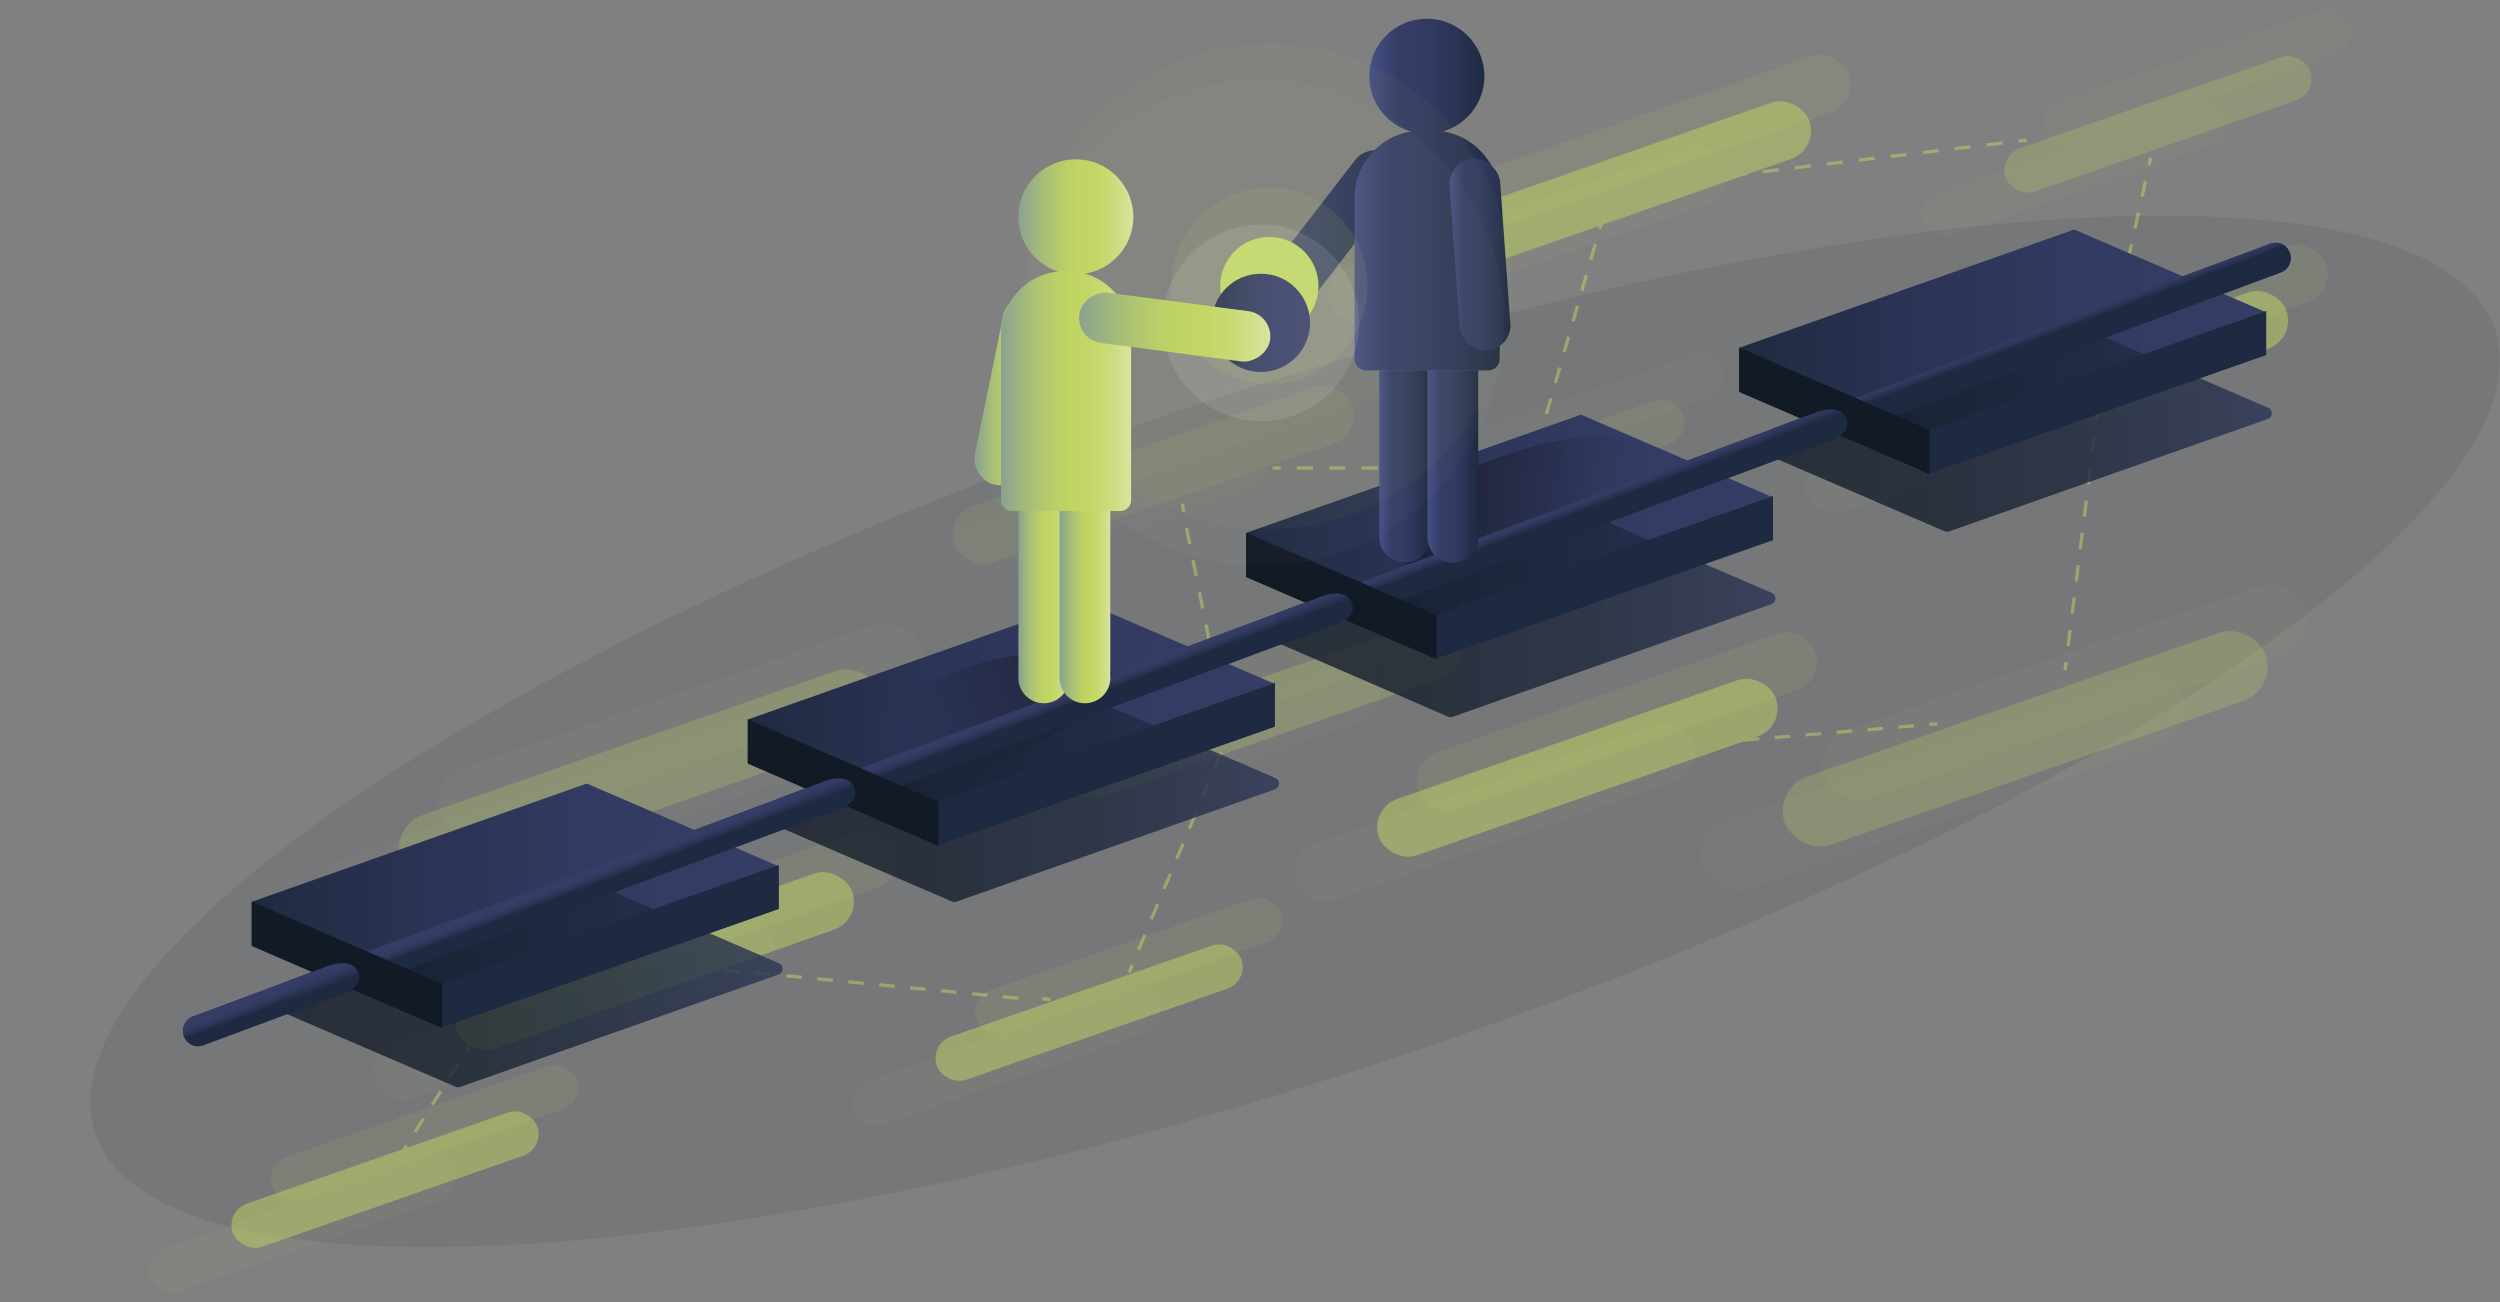 <svg xmlns="http://www.w3.org/2000/svg" xmlns:xlink="http://www.w3.org/1999/xlink" viewBox="0 0 770.81 401.44"><rect x="0" y="0" width="770.81" height="401.44" fill="#808080" stroke="none"/><defs><style>.cls-1,.cls-9{fill:#1e2a41;}.cls-1,.cls-2,.cls-38,.cls-41{opacity:0.1;}.cls-3,.cls-38,.cls-39,.cls-4,.cls-5{fill:#c0d562;}.cls-3,.cls-7{opacity:0.5;}.cls-5{opacity:0.2;}.cls-6{opacity:0.05;}.cls-8{fill:url(#Dégradé_sans_nom_103);}.cls-10{fill:#121a26;}.cls-11{fill:url(#Dégradé_sans_nom_103-2);}.cls-12{fill:url(#Dégradé_sans_nom_103-3);}.cls-13{fill:url(#Dégradé_sans_nom_103-4);}.cls-14{fill:url(#Dégradé_sans_nom_103-5);}.cls-15{fill:url(#Dégradé_sans_nom_103-6);}.cls-16{fill:url(#Dégradé_sans_nom_103-7);}.cls-17{fill:url(#Dégradé_sans_nom_103-8);}.cls-18{fill:url(#Dégradé_sans_nom_103-9);}.cls-19,.cls-20{opacity:0.7;}.cls-19{fill:url(#Dégradé_sans_nom_152);}.cls-21{fill:url(#Dégradé_sans_nom_152-2);}.cls-22{opacity:0.8;}.cls-23{fill:url(#Dégradé_sans_nom_389);}.cls-24{fill:url(#Dégradé_sans_nom_389-2);}.cls-25{fill:url(#Dégradé_sans_nom_389-3);}.cls-26{fill:url(#Dégradé_sans_nom_389-4);}.cls-27{fill:url(#Dégradé_sans_nom_278);}.cls-28{fill:url(#Dégradé_sans_nom_299);}.cls-29{fill:url(#Dégradé_sans_nom_299-2);}.cls-30{fill:url(#Dégradé_sans_nom_299-3);}.cls-31{fill:url(#Dégradé_sans_nom_299-4);}.cls-32{fill:url(#Dégradé_sans_nom_121);}.cls-33{fill:url(#Dégradé_sans_nom_121-2);}.cls-34{fill:url(#Dégradé_sans_nom_121-3);}.cls-35{fill:url(#Dégradé_sans_nom_121-4);}.cls-36{fill:url(#Dégradé_sans_nom_121-5);}.cls-37{fill:url(#Dégradé_sans_nom_121-6);}.cls-39{opacity:0.04;}.cls-40{fill:url(#Dégradé_sans_nom_103-14);}.cls-41,.cls-42{fill:#fff;}.cls-42{opacity:0.02;}.cls-43{fill:url(#Dégradé_sans_nom_268);}.cls-44{fill:url(#Dégradé_sans_nom_268-2);}.cls-45{fill:url(#Dégradé_sans_nom_268-3);}.cls-46{fill:url(#Dégradé_sans_nom_268-4);}.cls-47{fill:url(#Dégradé_sans_nom_268-5);}.cls-48{fill:url(#Dégradé_sans_nom_268-6);}</style><linearGradient id="Dégradé_sans_nom_103" x1="379.8" y1="194.64" x2="381.05" y2="197.95" gradientUnits="userSpaceOnUse"><stop offset="0" stop-color="#1e2a41"/><stop offset="0.34" stop-color="#2b3455"/><stop offset="0.68" stop-color="#323b62"/><stop offset="1" stop-color="#353d66"/></linearGradient><linearGradient id="Dégradé_sans_nom_103-2" x1="230.49" y1="216.28" x2="392.64" y2="216.28" xlink:href="#Dégradé_sans_nom_103"/><linearGradient id="Dégradé_sans_nom_103-3" x1="77.54" y1="272.5" x2="239.69" y2="272.5" xlink:href="#Dégradé_sans_nom_103"/><linearGradient id="Dégradé_sans_nom_103-4" x1="384.1" y1="158.76" x2="546.25" y2="158.76" xlink:href="#Dégradé_sans_nom_103"/><linearGradient id="Dégradé_sans_nom_103-5" x1="536.16" y1="101.68" x2="698.31" y2="101.68" xlink:href="#Dégradé_sans_nom_103"/><linearGradient id="Dégradé_sans_nom_103-6" x1="98.04" y1="299.88" x2="101.2" y2="308.22" xlink:href="#Dégradé_sans_nom_103"/><linearGradient id="Dégradé_sans_nom_103-7" x1="250.74" y1="242.1" x2="253.79" y2="250.16" xlink:href="#Dégradé_sans_nom_103"/><linearGradient id="Dégradé_sans_nom_103-8" x1="403.76" y1="184.2" x2="406.8" y2="192.26" xlink:href="#Dégradé_sans_nom_103"/><linearGradient id="Dégradé_sans_nom_103-9" x1="555.93" y1="126.62" x2="558.98" y2="134.68" xlink:href="#Dégradé_sans_nom_103"/><linearGradient id="Dégradé_sans_nom_152" x1="-1146.23" y1="-8410.91" x2="-1061.65" y2="-8410.91" gradientTransform="matrix(0.96, 0.16, -0.28, 0.56, -807.38, 5005.35)" gradientUnits="userSpaceOnUse"><stop offset="0" stop-color="#181a2b"/><stop offset="0.31" stop-color="#1b1d30" stop-opacity="0.91"/><stop offset="0.61" stop-color="#222640" stop-opacity="0.65"/><stop offset="0.9" stop-color="#2f365a" stop-opacity="0.2"/><stop offset="1" stop-color="#353d66" stop-opacity="0"/></linearGradient><linearGradient id="Dégradé_sans_nom_152-2" x1="1469.9" y1="329.44" x2="1380.35" y2="349.46" gradientTransform="translate(-1136.84 -2.72) rotate(-4.73)" xlink:href="#Dégradé_sans_nom_152"/><linearGradient id="Dégradé_sans_nom_389" x1="85.62" y1="304.46" x2="241.29" y2="304.46" gradientUnits="userSpaceOnUse"><stop offset="0" stop-color="#141d2a"/><stop offset="0.3" stop-color="#161f2e"/><stop offset="0.62" stop-color="#1d263c"/><stop offset="0.95" stop-color="#293251"/><stop offset="1" stop-color="#2b3455"/></linearGradient><linearGradient id="Dégradé_sans_nom_389-2" x1="238.65" y1="247.37" x2="394.32" y2="247.37" xlink:href="#Dégradé_sans_nom_389"/><linearGradient id="Dégradé_sans_nom_389-3" x1="391.68" y1="190.28" x2="547.35" y2="190.28" xlink:href="#Dégradé_sans_nom_389"/><linearGradient id="Dégradé_sans_nom_389-4" x1="544.71" y1="133.19" x2="700.38" y2="133.19" xlink:href="#Dégradé_sans_nom_389"/><linearGradient id="Dégradé_sans_nom_278" x1="379.8" y1="194.64" x2="381.05" y2="197.95" gradientUnits="userSpaceOnUse"><stop offset="0" stop-color="#353d66"/><stop offset="0.32" stop-color="#323b62"/><stop offset="0.66" stop-color="#2b3455"/><stop offset="1" stop-color="#1e2a41"/></linearGradient><linearGradient id="Dégradé_sans_nom_299" x1="98.04" y1="299.88" x2="101.2" y2="308.22" gradientUnits="userSpaceOnUse"><stop offset="0" stop-color="#353d66"/><stop offset="0.19" stop-color="#323b62"/><stop offset="0.39" stop-color="#2a3454"/><stop offset="0.58" stop-color="#1e2a41"/></linearGradient><linearGradient id="Dégradé_sans_nom_299-2" x1="250.74" y1="242.1" x2="253.79" y2="250.16" xlink:href="#Dégradé_sans_nom_299"/><linearGradient id="Dégradé_sans_nom_299-3" x1="403.76" y1="184.2" x2="406.8" y2="192.26" xlink:href="#Dégradé_sans_nom_299"/><linearGradient id="Dégradé_sans_nom_299-4" x1="555.93" y1="126.62" x2="558.98" y2="134.68" xlink:href="#Dégradé_sans_nom_299"/><linearGradient id="Dégradé_sans_nom_121" x1="389.45" y1="71.46" x2="431.8" y2="71.46" gradientTransform="translate(779.3 -122.92) rotate(142.33)" gradientUnits="userSpaceOnUse"><stop offset="0" stop-color="#455085"/><stop offset="0.25" stop-color="#353d66"/><stop offset="0.5" stop-color="#323b62"/><stop offset="0.75" stop-color="#2b3455"/><stop offset="1" stop-color="#1e2a41"/></linearGradient><linearGradient id="Dégradé_sans_nom_121-2" x1="417.64" y1="77.22" x2="462.4" y2="77.22" gradientTransform="translate(880.04 154.43) rotate(180)" xlink:href="#Dégradé_sans_nom_121"/><linearGradient id="Dégradé_sans_nom_121-3" x1="425.28" y1="143.84" x2="440.93" y2="143.84" gradientTransform="translate(866.21 287.68) rotate(180)" xlink:href="#Dégradé_sans_nom_121"/><linearGradient id="Dégradé_sans_nom_121-4" x1="440.12" y1="143.84" x2="455.77" y2="143.84" gradientTransform="translate(895.89 287.68) rotate(-180)" xlink:href="#Dégradé_sans_nom_121"/><linearGradient id="Dégradé_sans_nom_121-5" x1="446.9" y1="78.53" x2="465.69" y2="78.53" gradientTransform="translate(905.77 189.66) rotate(-175.88)" xlink:href="#Dégradé_sans_nom_121"/><linearGradient id="Dégradé_sans_nom_121-6" x1="422.2" y1="23.5" x2="457.67" y2="23.5" gradientTransform="matrix(1, 0, 0, 1, 0, 0)" xlink:href="#Dégradé_sans_nom_121"/><linearGradient id="Dégradé_sans_nom_103-14" x1="373.61" y1="99.54" x2="403.91" y2="99.54" xlink:href="#Dégradé_sans_nom_103"/><linearGradient id="Dégradé_sans_nom_268" x1="300.38" y1="120.37" x2="324.82" y2="120.37" gradientTransform="translate(-17.81 65.25) rotate(-11.59)" gradientUnits="userSpaceOnUse"><stop offset="0" stop-color="#89a191"/><stop offset="0" stop-color="#8aa291"/><stop offset="0.22" stop-color="#a7be77"/><stop offset="0.41" stop-color="#bacf68"/><stop offset="0.54" stop-color="#c0d562"/><stop offset="0.66" stop-color="#c2d666"/><stop offset="0.78" stop-color="#c7da73"/><stop offset="0.9" stop-color="#cfdf88"/><stop offset="1" stop-color="#d8e59e"/></linearGradient><linearGradient id="Dégradé_sans_nom_268-2" x1="313.96" y1="66.86" x2="349.44" y2="66.86" gradientTransform="matrix(1, 0, 0, 1, 0, 0)" xlink:href="#Dégradé_sans_nom_268"/><linearGradient id="Dégradé_sans_nom_268-3" x1="308.66" y1="120.57" x2="348.77" y2="120.57" gradientTransform="matrix(1, 0, 0, 1, 0, 0)" xlink:href="#Dégradé_sans_nom_268"/><linearGradient id="Dégradé_sans_nom_268-4" x1="313.97" y1="187.2" x2="329.62" y2="187.2" gradientTransform="matrix(1, 0, 0, 1, 0, 0)" xlink:href="#Dégradé_sans_nom_268"/><linearGradient id="Dégradé_sans_nom_268-5" x1="326.68" y1="187.2" x2="342.34" y2="187.2" gradientTransform="matrix(1, 0, 0, 1, 0, 0)" xlink:href="#Dégradé_sans_nom_268"/><linearGradient id="Dégradé_sans_nom_268-6" x1="332.72" y1="100.85" x2="391.7" y2="100.85" gradientTransform="translate(414.96 -271.42) rotate(82.51)" xlink:href="#Dégradé_sans_nom_268"/></defs><title>illustration_peer-to-peer_3</title><g id="Calque_1" data-name="Calque 1"><ellipse class="cls-1" cx="399.3" cy="225.53" rx="390.17" ry="105.15" transform="translate(-50.94 138.42) rotate(-18.51)"/><g class="cls-2"><rect class="cls-3" x="336.49" y="195.1" width="129.65" height="18.4" rx="9.2" transform="translate(-44.89 143.51) rotate(-19.22)"/><rect class="cls-4" x="433.69" y="213.17" width="129.65" height="18.4" rx="9.2" transform="translate(-45.42 176.52) rotate(-19.22)"/><rect class="cls-4" x="444.02" y="35.11" width="129.65" height="18.4" rx="9.2" transform="translate(13.78 169.99) rotate(-19.22)"/><rect class="cls-4" x="591.11" y="93.6" width="129.65" height="18.4" rx="9.2" transform="translate(2.72 221.68) rotate(-19.22)"/><rect class="cls-3" x="627.8" y="16.93" width="99.45" height="14.11" rx="7.06" transform="translate(29.87 224.4) rotate(-19.22)"/><rect class="cls-4" x="298.28" y="290.83" width="99.45" height="14.11" rx="7.06" transform="translate(-78.67 131.18) rotate(-19.22)"/><rect class="cls-3" x="131.4" y="214.13" width="157.01" height="22.28" rx="11.14" transform="translate(-62.46 81.67) rotate(-19.22)"/><rect class="cls-3" x="558.08" y="202.3" width="157.01" height="22.28" rx="11.14" transform="translate(-34.78 221.48) rotate(-19.22)"/><rect class="cls-5" x="302.94" y="122.85" width="129.65" height="18.4" rx="9.2" transform="translate(-22.97 128.44) rotate(-19.22)"/><rect class="cls-5" x="434.5" y="122.88" width="99.45" height="14.11" rx="7.06" transform="translate(-15.79 166.66) rotate(-19.22)"/><rect class="cls-4" x="149.83" y="274.24" width="129.65" height="18.4" rx="9.2" transform="translate(-81.35 86.47) rotate(-19.22)"/><rect class="cls-4" x="81.2" y="342.32" width="99.45" height="14.11" rx="7.06" transform="translate(-107.73 62.58) rotate(-19.22)"/></g><g class="cls-6"><rect class="cls-3" x="298.86" y="223.17" width="129.65" height="18.4" rx="9.2" transform="translate(-56.23 132.69) rotate(-19.22)"/><rect class="cls-4" x="396.06" y="241.24" width="129.65" height="18.4" rx="9.2" transform="translate(-56.76 165.7) rotate(-19.22)"/><rect class="cls-4" x="406.38" y="63.17" width="129.65" height="18.4" rx="9.2" transform="translate(2.44 159.17) rotate(-19.22)"/><rect class="cls-4" x="553.48" y="121.67" width="129.65" height="18.4" rx="9.2" transform="translate(-8.62 210.86) rotate(-19.22)"/><rect class="cls-3" x="590.17" y="45" width="99.45" height="14.11" rx="7.06" transform="translate(18.53 213.57) rotate(-19.22)"/><rect class="cls-4" x="260.65" y="318.9" width="99.45" height="14.11" rx="7.06" transform="translate(-90.01 120.35) rotate(-19.22)"/><rect class="cls-3" x="93.77" y="242.19" width="157.01" height="22.28" rx="11.14" transform="translate(-73.8 70.84) rotate(-19.22)"/><rect class="cls-3" x="520.45" y="230.37" width="157.01" height="22.28" rx="11.14" transform="translate(-46.12 210.66) rotate(-19.22)"/><rect class="cls-5" x="265.31" y="150.91" width="129.65" height="18.4" rx="9.2" transform="translate(-34.31 117.62) rotate(-19.22)"/><rect class="cls-5" x="396.87" y="150.95" width="99.45" height="14.11" rx="7.06" transform="translate(-27.12 155.84) rotate(-19.22)"/><rect class="cls-4" x="112.2" y="302.31" width="129.65" height="18.4" rx="9.2" transform="translate(-92.69 75.65) rotate(-19.22)"/><rect class="cls-4" x="43.57" y="370.39" width="99.45" height="14.11" rx="7.06" transform="translate(-119.06 51.76) rotate(-19.22)"/></g><g class="cls-7"><rect class="cls-4" x="594.89" y="222.77" width="2.5" height="1" transform="translate(-16.65 50.86) rotate(-4.82)"/><path class="cls-4" d="M499.53,231.92l-.08-1,4.77-.41.08,1Zm9.54-.8-.08-1,4.77-.4.08,1Zm9.54-.81-.08-1,4.77-.41.08,1Zm9.54-.8-.08-1,4.77-.4.08,1Zm9.54-.81-.08-1,4.77-.4.08,1Zm9.54-.8-.08-1,4.77-.4.09,1Zm9.55-.8-.09-1,4.77-.4.09,1Zm9.54-.81-.09-1,4.77-.4.09,1Zm9.54-.8-.09-1,4.77-.4.09,1Zm9.54-.81-.09-1,4.78-.4.08,1Z"/><rect class="cls-4" x="492.22" y="231.43" width="2.5" height="1" transform="translate(-17.74 42.26) rotate(-4.82)"/><rect class="cls-4" x="661.57" y="49.3" width="2.5" height="1" transform="translate(472.07 686.52) rotate(-77.62)"/><path class="cls-4" d="M638.13,199.27l-1-.12.63-5,1,.13Zm1.26-10-1-.12.62-5,1,.13Zm1.25-9.95-1-.12.63-5,1,.13Zm1.26-10-1-.12.63-5,1,.13Zm1.25-9.95-1-.12.63-5,1,.13Zm1.25-9.95-1-.12.63-5,1,.13Zm1.26-9.94-1-.13.62-5,1,.12Zm1.25-10-1-.13.63-5,1,.12Zm1.26-9.95-1-.13.25-2,.66-3,1,.21-.65,2.95Zm2-9.79-1-.21,1.08-4.9,1,.22Zm2.15-9.79-1-.22L652.38,95l1,.21Zm2.15-9.8-1-.21,1.07-4.9,1,.22Zm2.15-9.79-1-.22,1.07-4.89,1,.21Zm2.15-9.8-1-.21,1.07-4.9,1,.22Zm2.16-9.79-1-.22L661,55.81l1,.21Z"/><rect class="cls-4" x="635.6" y="204.93" width="2.5" height="1" transform="translate(353.43 811.61) rotate(-82.82)"/><rect class="cls-4" x="392.35" y="143.79" width="2.5" height="1"/><path class="cls-4" d="M399.83,144.79v-1h5v1Zm10,0v-1h5v1Zm9.95,0v-1h5v1Zm10,0v-1h5v1Zm10,0v-1h5v1Zm10,0v-1h5v1Zm9.95,0v-1h5v1Z"/><polygon class="cls-4" points="469.53 144.76 469.53 143.76 471.66 143.76 472.24 141.72 473.2 142 472.41 144.76 469.53 144.76"/><path class="cls-4" d="M474.57,137.24l-1-.27,1.37-4.76,1,.28Zm2.73-9.51-1-.27,1.37-4.76,1,.28Zm2.74-9.5-1-.28,1.36-4.76,1,.28Zm2.73-9.51-1-.28,1.37-4.76,1,.28Zm2.74-9.51-1-.28,1.36-4.75,1,.27Zm2.73-9.51-1-.28,1.37-4.75,1,.27ZM491,80.19l-1-.28,1.37-4.75,1,.27Zm2.74-9.51-1-.28,1.36-4.75,1,.27Z"/><polygon class="cls-4" points="496.44 61.17 495.48 60.89 496.26 58.17 499.08 57.83 499.19 58.83 497.04 59.09 496.44 61.17"/><path class="cls-4" d="M504.13,58.23l-.12-1,4.93-.6.12,1ZM514,57l-.12-1,4.93-.59.12,1Zm9.86-1.18-.12-1,4.93-.59.12,1Zm9.86-1.19-.12-1,4.93-.6.12,1Zm9.86-1.19-.12-1,4.93-.6.12,1Zm9.86-1.19-.12-1,4.93-.59.12,1Zm9.86-1.18-.12-1,4.93-.59.12,1Zm9.86-1.19-.11-1,4.93-.6.12,1ZM583,48.73l-.12-1,4.93-.6.12,1Zm9.86-1.19-.12-1,4.93-.59.12,1Zm9.86-1.18-.12-1,4.93-.59.12,1Zm9.86-1.19-.12-1,4.93-.6.12,1Z"/><rect class="cls-4" x="622.39" y="42.83" width="2.5" height="1" transform="translate(-0.72 74.62) rotate(-6.84)"/><rect class="cls-4" x="347.36" y="298.17" width="2.5" height="1" transform="translate(-61.49 504.94) rotate(-67.29)"/><path class="cls-4" d="M351.51,293l-.92-.39,2-4.67.92.38Zm3.92-9.35-.93-.39,2-4.67.92.38Zm3.91-9.35-.92-.39,2-4.67.92.38Zm3.92-9.35-.92-.39,2-4.67.93.38Zm3.91-9.35-.92-.39,2-4.67.92.38Zm3.92-9.35-.92-.39,2-4.67.92.38Zm3.92-9.35-.93-.39,2-4.67.92.39Zm3.91-9.35-.92-.39.16-.38-.84-4.26,1-.2.9,4.57Zm-2.59-10-1-5,1-.19,1,5Zm-2-9.94-1-5,1-.2,1,5Zm-2-9.94-1-5,1-.19,1,5Zm-2-9.95-1-5,1-.19,1,5Zm-2-9.94-1-5,1-.2,1,5Zm-2-9.94-1-5,1-.19,1,5Z"/><rect class="cls-4" x="364.27" y="155.35" width="1" height="2.5" transform="translate(-23.46 73.8) rotate(-11.2)"/><rect class="cls-4" x="196.94" y="254.75" width="1" height="2.5" transform="translate(-50.85 48.94) rotate(-12.53)"/><path class="cls-4" d="M204.41,289.69l-1.2-5.4,1-.21,1.2,5.39ZM202,278.9l-1.19-5.39,1-.22,1.2,5.39Zm-2.39-10.78-1.2-5.4,1-.21,1.19,5.39Z"/><polygon class="cls-4" points="209.08 298.15 206.23 297.88 205.61 295.08 206.59 294.86 207.05 296.95 209.18 297.15 209.08 298.15"/><path class="cls-4" d="M313.91,308.27l-4.76-.46.09-1,4.77.46Zm-9.53-.92-4.76-.46.09-1,4.77.46Zm-9.53-.92-4.76-.46.09-1,4.77.46Zm-9.53-.92-4.76-.46.09-1,4.77.46Zm-9.53-.92-4.76-.46.09-1,4.77.46Zm-9.53-.92-4.76-.46.09-1,4.77.46Zm-9.53-.92-4.76-.46.09-1,4.77.46Zm-9.53-.92-4.76-.46.09-1,4.77.46Zm-9.53-.92-4.76-.46.09-1,4.77.46Zm-9.53-.92-4.76-.46.09-1,4.77.47Zm-9.53-.92-4.76-.46.09-1,4.77.46Z"/><rect class="cls-4" x="319.47" y="307.1" width="1" height="2.5" transform="matrix(0.1, -1, 1, 0.1, -17.71, 597.21)"/><rect class="cls-4" x="118.15" y="362.14" width="2.5" height="1" transform="translate(-251.13 270.58) rotate(-57.82)"/><path class="cls-4" d="M123.13,357.66l-.85-.53,2.64-4.19.84.54Zm5.27-8.37-.85-.53,2.64-4.19.85.53Zm5.27-8.38-.84-.53,2.63-4.19.85.54Zm5.28-8.37-.85-.53,2.64-4.19.84.53Zm5.27-8.38-.85-.53,2.64-4.19.85.54Zm5.27-8.37-.84-.53,2.63-4.19.85.53Zm5.28-8.38-.85-.53,2.64-4.19.84.54ZM160,299l-.85-.53,2.64-4.19.85.53Zm5.28-8.38-.85-.53,2.64-4.19.84.54Zm5.27-8.37-.85-.54,2.64-4.18.85.53Zm5.27-8.38-.84-.53,2.63-4.19.85.54Zm5.28-8.37-.85-.54,2.64-4.18.84.53Z"/><rect class="cls-4" x="185.4" y="255.34" width="2.5" height="1" transform="translate(-129.29 277.58) rotate(-57.82)"/><rect class="cls-3" x="324.3" y="209.42" width="129.65" height="18.4" rx="9.2" transform="translate(-50.28 140.3) rotate(-19.22)"/><rect class="cls-4" x="421.51" y="227.49" width="129.65" height="18.4" rx="9.2" transform="translate(-50.81 173.31) rotate(-19.22)"/><rect class="cls-4" x="431.83" y="49.43" width="129.65" height="18.4" rx="9.2" transform="translate(8.39 166.78) rotate(-19.22)"/><rect class="cls-4" x="578.92" y="107.92" width="129.65" height="18.4" rx="9.2" transform="translate(-2.67 218.47) rotate(-19.22)"/><rect class="cls-3" x="615.61" y="31.26" width="99.45" height="14.11" rx="7.06" transform="translate(24.48 221.18) rotate(-19.22)"/><rect class="cls-4" x="286.09" y="305.15" width="99.45" height="14.11" rx="7.06" transform="translate(-84.07 127.96) rotate(-19.22)"/><rect class="cls-3" x="119.22" y="228.45" width="157.01" height="22.28" rx="11.14" transform="translate(-67.86 78.45) rotate(-19.22)"/><rect class="cls-3" x="545.9" y="216.62" width="157.01" height="22.28" rx="11.14" transform="translate(-40.18 218.27) rotate(-19.22)"/><rect class="cls-5" x="290.76" y="137.17" width="129.65" height="18.4" rx="9.2" transform="translate(-28.36 125.23) rotate(-19.22)"/><rect class="cls-5" x="422.31" y="137.21" width="99.45" height="14.11" rx="7.06" transform="translate(-21.18 163.45) rotate(-19.22)"/><rect class="cls-4" x="137.64" y="288.56" width="129.65" height="18.4" rx="9.2" transform="matrix(0.94, -0.33, 0.33, 0.94, -86.74, 83.26)"/><rect class="cls-4" x="69.01" y="356.64" width="99.45" height="14.11" rx="7.06" transform="translate(-113.12 59.37) rotate(-19.22)"/></g><path class="cls-8" d="M699.93,75.17,59.47,313.42a4.74,4.74,0,0,0-.11,8.83h0a4.77,4.77,0,0,0,3.41,0L703.22,84a4.73,4.73,0,0,0,.11-8.83h0A4.75,4.75,0,0,0,699.93,75.17Z"/><polyline class="cls-9" points="289.1 247.06 393.04 210.54 393.04 224.02 289.1 260.54"/><polygon class="cls-10" points="289.3 260.79 230.57 235.4 230.57 221.78 289.3 247.17 289.3 260.79"/><polygon class="cls-11" points="392.64 210.71 289.27 247.19 230.49 221.86 333.87 185.37 392.64 210.71"/><polygon class="cls-12" points="239.69 266.92 136.32 303.41 77.54 278.07 180.91 241.59 239.69 266.92"/><polyline class="cls-9" points="136.15 303.27 240.08 266.75 240.08 280.23 136.15 316.75"/><polygon class="cls-10" points="136.34 317 77.62 291.62 77.62 278 136.34 303.38 136.34 317"/><polygon class="cls-13" points="546.25 153.19 442.88 189.67 384.1 164.34 487.47 127.85 546.25 153.19"/><polyline class="cls-9" points="442.71 189.54 546.64 153.01 546.64 166.5 442.71 203.02"/><polygon class="cls-10" points="442.9 203.26 384.18 177.88 384.18 164.26 442.9 189.65 442.9 203.26"/><polygon class="cls-14" points="698.31 96.11 594.94 132.59 536.16 107.26 639.53 70.77 698.31 96.11"/><polyline class="cls-9" points="594.77 132.46 698.7 95.94 698.7 109.42 594.77 145.94"/><polygon class="cls-10" points="594.96 146.19 536.24 120.8 536.24 107.19 594.96 132.57 594.96 146.19"/><path class="cls-15" d="M87,303.16l13.29-5s7.83-3.54,10.08,1.47-5.23,7-5.23,7l-14.87,5.45"/><path class="cls-16" d="M240,246.23l13.29-5s7.83-3.54,10.07,1.47-5.23,7-5.23,7l-14.87,5.45"/><path class="cls-17" d="M393.34,189.19l13.29-5s7.83-3.53,10.08,1.47-5.23,7-5.23,7l-14.87,5.45"/><path class="cls-18" d="M545.83,132.44l13.29-5s7.83-3.54,10.08,1.47-5.23,7-5.23,7l-14.87,5.45"/><ellipse class="cls-19" cx="466.91" cy="154.33" rx="43.44" ry="14.19" transform="translate(-24.6 169.78) rotate(-20.09)"/><g class="cls-20"><path class="cls-21" d="M342.37,206.6c-3.16-6.81-30-7.86-50.89,1.79-17.24,8-30,18.47-32.19,25.73l17.22,7.41c7.62.59,23.71-2.44,33.28-6.87C330.65,225,345.52,213.42,342.37,206.6Z"/></g><g class="cls-22"><path class="cls-23" d="M240.05,300.47l-98.2,34.66a1.88,1.88,0,0,1-1.36-.05L86.74,311.92a1.87,1.87,0,0,1,.12-3.47l98.2-34.66a1.88,1.88,0,0,1,1.36,0L240.17,297A1.86,1.86,0,0,1,240.05,300.47Z"/><path class="cls-24" d="M393.08,243.38,294.88,278a1.88,1.88,0,0,1-1.36-.05l-53.75-23.16a1.87,1.87,0,0,1,.12-3.47l98.2-34.66a1.88,1.88,0,0,1,1.36.05l53.75,23.16A1.87,1.87,0,0,1,393.08,243.38Z"/><path class="cls-25" d="M546.11,186.29,447.91,221a1.88,1.88,0,0,1-1.36,0L392.8,197.73a1.86,1.86,0,0,1,.12-3.46l98.2-34.66a1.88,1.88,0,0,1,1.36,0l53.75,23.16A1.87,1.87,0,0,1,546.11,186.29Z"/><path class="cls-26" d="M699.14,129.2l-98.2,34.66a1.88,1.88,0,0,1-1.36-.05l-53.75-23.17a1.86,1.86,0,0,1,.12-3.46l98.2-34.66a1.88,1.88,0,0,1,1.36,0l53.74,23.16A1.87,1.87,0,0,1,699.14,129.2Z"/></g><path class="cls-27" d="M699.93,75.17,59.47,313.42a4.74,4.74,0,0,0-.11,8.83h0a4.77,4.77,0,0,0,3.41,0L703.22,84a4.73,4.73,0,0,0,.11-8.83h0A4.75,4.75,0,0,0,699.93,75.17Z"/><polyline class="cls-9" points="289.1 247.06 393.04 210.54 393.04 224.02 289.1 260.54"/><polygon class="cls-10" points="289.3 260.79 230.57 235.4 230.57 221.78 289.3 247.17 289.3 260.79"/><polygon class="cls-11" points="392.64 210.71 289.27 247.19 230.49 221.86 333.87 185.37 392.64 210.71"/><polygon class="cls-12" points="239.69 266.92 136.32 303.41 77.54 278.07 180.91 241.59 239.69 266.92"/><polyline class="cls-9" points="136.15 303.27 240.08 266.75 240.08 280.23 136.15 316.75"/><polygon class="cls-10" points="136.34 317 77.62 291.62 77.62 278 136.34 303.38 136.34 317"/><polygon class="cls-13" points="546.25 153.19 442.88 189.67 384.1 164.34 487.47 127.85 546.25 153.19"/><polyline class="cls-9" points="442.71 189.54 546.64 153.01 546.64 166.5 442.71 203.02"/><polygon class="cls-10" points="442.9 203.26 384.18 177.88 384.18 164.26 442.9 189.65 442.9 203.26"/><polygon class="cls-14" points="698.31 96.11 594.94 132.59 536.16 107.26 639.53 70.77 698.31 96.11"/><polyline class="cls-9" points="594.77 132.46 698.7 95.94 698.7 109.42 594.77 145.94"/><polygon class="cls-10" points="594.96 146.19 536.24 120.8 536.24 107.19 594.96 132.57 594.96 146.19"/><path class="cls-28" d="M87,303.16l13.29-5s7.83-3.54,10.08,1.47-5.23,7-5.23,7l-14.87,5.45"/><path class="cls-29" d="M240,246.23l13.29-5s7.83-3.54,10.07,1.47-5.23,7-5.23,7l-14.87,5.45"/><path class="cls-30" d="M393.34,189.19l13.29-5s7.83-3.53,10.08,1.47-5.23,7-5.23,7l-14.87,5.45"/><path class="cls-31" d="M545.83,132.44l13.29-5s7.83-3.54,10.08,1.47-5.23,7-5.23,7l-14.87,5.45"/><rect class="cls-32" x="402.79" y="41.79" width="15.65" height="59.35" rx="7.83" transform="translate(691.95 378.98) rotate(-142.33)"/><path class="cls-33" d="M421.2,40.23h37.64a3.56,3.56,0,0,1,3.56,3.56V93.35a20.85,20.85,0,0,1-20.85,20.85h-3.05a20.85,20.85,0,0,1-20.85-20.85V43.79a3.56,3.56,0,0,1,3.56-3.56Z" transform="translate(880.04 154.43) rotate(-180)"/><path class="cls-34" d="M433.11,114.17h0a7.83,7.83,0,0,1,7.83,7.83v51.52a0,0,0,0,1,0,0H425.28a0,0,0,0,1,0,0V122A7.83,7.83,0,0,1,433.11,114.17Z" transform="translate(866.21 287.68) rotate(-180)"/><path class="cls-35" d="M447.94,114.17h0a7.83,7.83,0,0,1,7.83,7.83v51.52a0,0,0,0,1,0,0H440.12a0,0,0,0,1,0,0V122a7.83,7.83,0,0,1,7.83-7.83Z" transform="translate(895.89 287.68) rotate(180)"/><rect class="cls-36" x="448.47" y="48.86" width="15.65" height="59.35" rx="7.83" transform="translate(917.05 124.07) rotate(175.88)"/><circle class="cls-37" cx="439.93" cy="23.5" r="17.74"/><circle class="cls-4" cx="391.36" cy="88.22" r="15.15"/><circle class="cls-38" cx="391.36" cy="88.22" r="30.3"/><circle class="cls-39" cx="391.36" cy="88.22" r="74.88"/><circle class="cls-40" cx="388.76" cy="99.54" r="15.15"/><circle class="cls-41" cx="388.76" cy="99.54" r="30.3"/><circle class="cls-42" cx="388.76" cy="99.54" r="74.97"/><rect class="cls-43" x="304.77" y="90.69" width="15.65" height="59.35" rx="7.83" transform="translate(30.55 -60.34) rotate(11.59)"/><circle class="cls-44" cx="331.7" cy="66.86" r="17.74"/><path class="cls-45" d="M328.4,83.58H329a19.74,19.74,0,0,1,19.74,19.74v50.87a3.37,3.37,0,0,1-3.37,3.37H312a3.37,3.37,0,0,1-3.37-3.37V103.32A19.74,19.74,0,0,1,328.4,83.58Z"/><path class="cls-46" d="M314,157.52h12a3.64,3.64,0,0,1,3.64,3.64V209a7.83,7.83,0,0,1-7.83,7.83h0A7.83,7.83,0,0,1,314,209V157.52a0,0,0,0,1,0,0Z"/><path class="cls-47" d="M326.68,157.52h15.65a0,0,0,0,1,0,0V209a7.83,7.83,0,0,1-7.83,7.83h0a7.83,7.83,0,0,1-7.83-7.83V157.52A0,0,0,0,1,326.68,157.52Z"/><rect class="cls-48" x="354.39" y="71.18" width="15.65" height="59.35" rx="7.83" transform="translate(214.98 446.82) rotate(-82.51)"/></g></svg>
